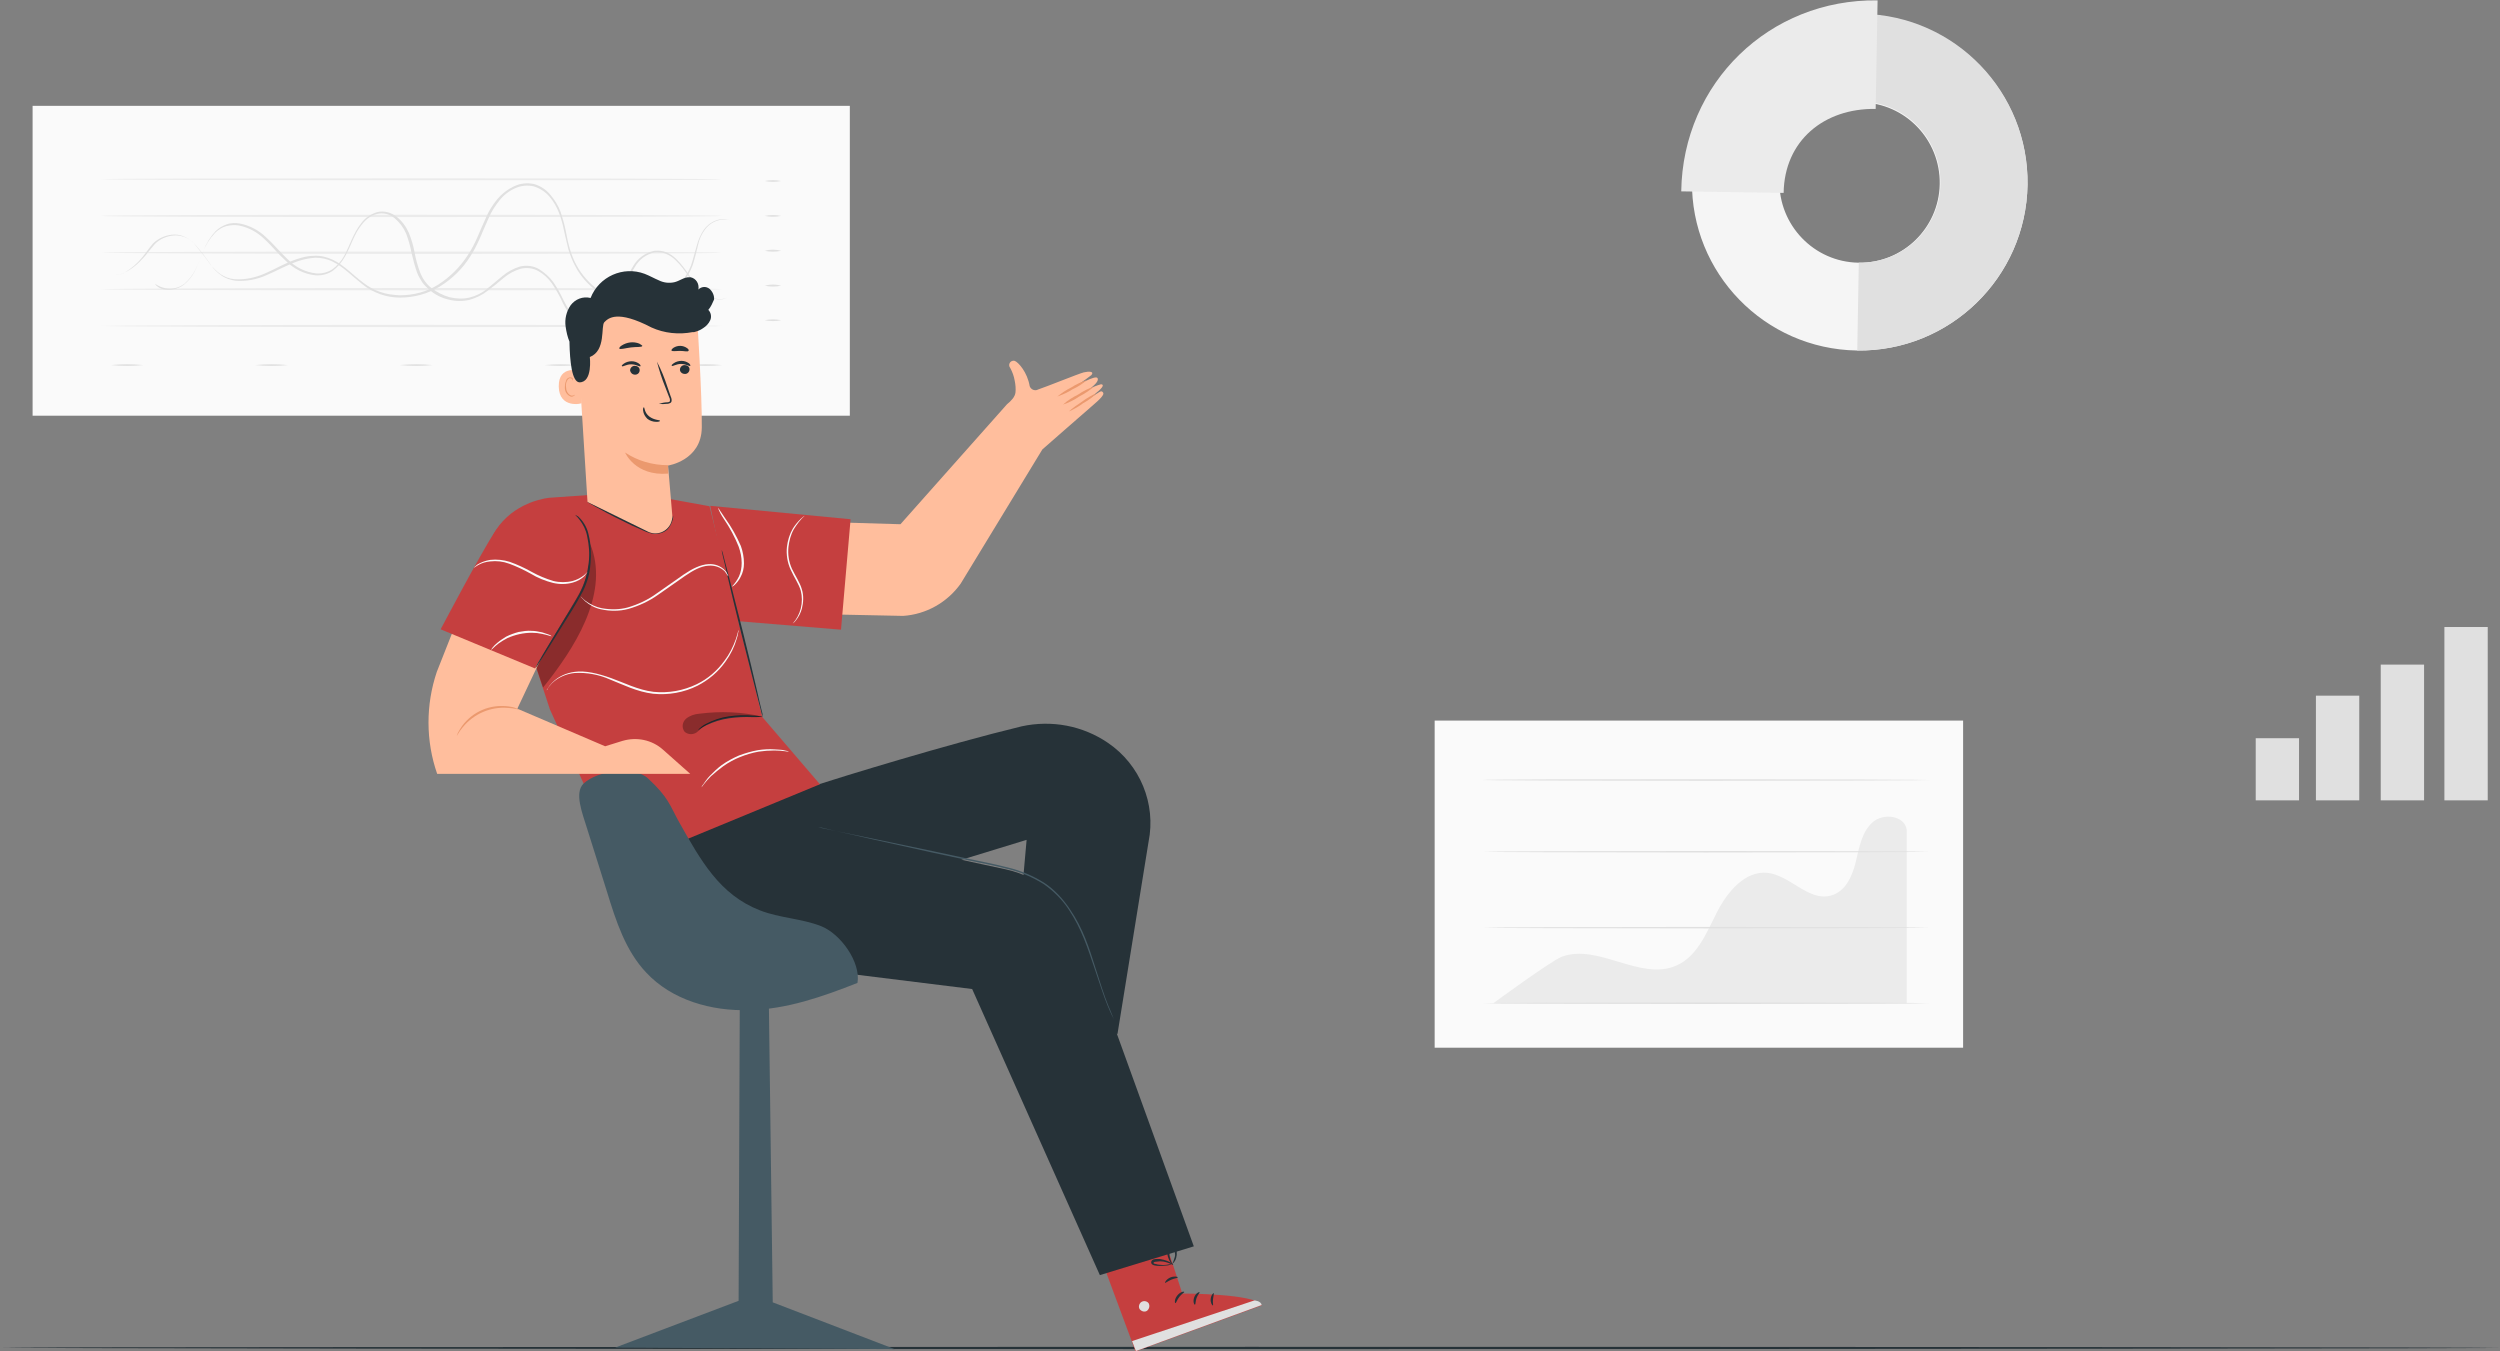 <?xml version="1.0" encoding="utf-8"?>
<!-- Generator: Adobe Illustrator 22.0.1, SVG Export Plug-In . SVG Version: 6.00 Build 0)  -->
<svg version="1.1" id="Layer_1" xmlns="http://www.w3.org/2000/svg" xmlns:xlink="http://www.w3.org/1999/xlink" x="0px" y="0px"
	 viewBox="0 0 651.9 352.4" style="enable-background:new 0 0 651.9 352.4;" xml:space="preserve">
<rect x="0" y="0" width="651.9" height="352.4" fill="#808080" stroke="none"/>
<style type="text/css">
	.st0{fill:#F5F5F5;}
	.st1{fill:#E0E0E0;}
	.st2{fill:#EBEBEB;}
	.st3{fill:#FAFAFA;}
	.st4{fill:#263238;}
	.st5{fill:#EB996E;}
	.st6{fill:#FFBE9D;}
	.st7{fill:#C53F3F;}
	.st8{fill:#455A64;}
	.st9{opacity:0.3;}
</style>
<g>
	<g id="freepik--background-complete--inject-92">
		<path class="st0" d="M484.2,91.4c-24.1-0.4-43.3-20.2-43-44.2c0.3-24.2,20.1-43.5,44.3-43.2C509.6,4.2,529,24,528.7,48.2
			C528.3,72.4,508.4,91.7,484.2,91.4z M464,47.1c-0.2,11.6,9,21.2,20.6,21.4c11.5,0.2,21-9,21.2-20.5c0.2-11.5-8.9-21.1-20.5-21.3
			C473.8,26.5,464.3,35.6,464,47.1L464,47.1z"/>
		<path class="st1" d="M484.3,91.4l0.4-22.9c11.6,0.2,21.2-9.1,21.3-20.7s-9.1-21.2-20.7-21.3l0.4-22.9c24.2,0.5,43.4,20.5,43,44.6
			C528.3,72.4,508.4,91.7,484.3,91.4z"/>
		<path class="st2" d="M489.1,28.4c-13.5-0.2-23.8,8.3-24,21.9l-26.7-0.4c0.4-28.3,23-50.2,51.2-49.8L489.1,28.4z"/>
		<rect x="637.4" y="163.5" class="st1" width="11.3" height="45.2"/>
		<rect x="620.8" y="173.3" class="st1" width="11.3" height="35.4"/>
		<rect x="603.9" y="181.4" class="st1" width="11.3" height="27.3"/>
		<rect x="588.2" y="192.5" class="st1" width="11.3" height="16.2"/>
		<rect x="374.1" y="187.9" class="st3" width="137.8" height="85.3"/>
		<path class="st2" d="M389.4,261.6h107.8v-45.2c-0.5-3.8-6.2-4.5-9-1.9c-2.8,2.6-3.4,6.6-4.3,10.3s-2.7,7.7-6.4,8.7
			c-5.8,1.7-10.6-5.2-16.6-5.9c-5.9-0.6-10.5,5-13.2,10.3c-2.7,5.3-5.1,11.5-10.6,13.9c-9.4,4.1-20.4-5.9-29.9-2.3
			C404.1,250.8,389.4,261.6,389.4,261.6z"/>
		<path class="st1" d="M444.9,261.4c32.2,0,58.3,0.1,58.3,0.2s-26.1,0.2-58.3,0.2s-58.3-0.1-58.3-0.2
			C386.6,261.5,412.7,261.4,444.9,261.4z"/>
		<path class="st1" d="M444.9,241.7c32.2,0,58.3,0.1,58.3,0.2s-26.1,0.2-58.3,0.2s-58.3-0.1-58.3-0.2S412.7,241.7,444.9,241.7z"/>
		<path class="st1" d="M444.9,221.9c32.2,0,58.3,0.1,58.3,0.2s-26.1,0.2-58.3,0.2s-58.3-0.1-58.3-0.2
			C386.6,222,412.7,221.9,444.9,221.9z"/>
		<path class="st1" d="M444.9,203.2c32.2,0,58.3,0.1,58.3,0.2s-26.1,0.2-58.3,0.2s-58.3-0.1-58.3-0.2
			C386.6,203.2,412.7,203.2,444.9,203.2z"/>
		<rect x="8.5" y="27.6" class="st3" width="213.1" height="80.8"/>
		<path class="st2" d="M107.3,46.5c44.7,0,80.9,0.1,80.9,0.3S152,47,107.3,47s-80.9-0.1-80.9-0.3C26.4,46.6,62.7,46.5,107.3,46.5z"
			/>
		<path class="st2" d="M107.3,56c44.7,0,80.9,0.1,80.9,0.3s-36.2,0.3-80.9,0.3s-80.9-0.1-80.9-0.3C26.4,56.1,62.7,56,107.3,56z"/>
		<path class="st2" d="M107.3,65.6c44.7,0,80.9,0.1,80.9,0.3s-36.2,0.3-80.9,0.3S26.4,66,26.4,65.9C26.4,65.7,62.7,65.6,107.3,65.6z
			"/>
		<path class="st2" d="M107.3,75.1c44.7,0,80.9,0.1,80.9,0.3s-36.2,0.3-80.9,0.3s-80.9-0.1-80.9-0.3C26.4,75.3,62.7,75.1,107.3,75.1
			z"/>
		<path class="st2" d="M107.3,84.7c44.7,0,80.9,0.1,80.9,0.3s-36.2,0.3-80.9,0.3S26.4,85.1,26.4,85S62.7,84.7,107.3,84.7z"/>
		<path class="st1" d="M42.5,75c2,0.6,4.1,0.2,5.7-1.1c1.1-1,2-2.1,2.7-3.5c0.8-1.4,1.4-3.1,2.1-4.9c0.7-1.9,1.8-3.7,3.2-5.2
			c0.8-0.8,1.8-1.4,2.9-1.8c1.1-0.4,2.4-0.4,3.5-0.2c2.5,0.5,4.8,1.7,6.7,3.5c2,1.8,3.7,3.9,5.7,5.8c2,2.1,4.7,3.4,7.5,3.7
			c1.5,0.1,3-0.3,4.2-1.1c1.2-0.9,2.3-2.1,3-3.4c1.5-2.7,2.4-6,4.5-8.6c1-1.4,2.5-2.4,4.2-2.9c1.8-0.4,3.6,0.1,5,1.2
			c1.4,1.1,2.5,2.6,3.2,4.2c0.7,1.7,1.2,3.4,1.5,5.1c0.3,1.7,0.8,3.5,1.4,5.1c0.3,0.8,0.7,1.6,1.2,2.3c0.5,0.7,1.1,1.4,1.8,1.9
			c1.4,1.1,3,1.9,4.7,2.4c1.7,0.4,3.5,0.5,5.2,0.1c1.7-0.4,3.3-1.2,4.6-2.3c1.3-1,2.6-2.2,4-3.3c1.3-1.1,2.9-2,4.6-2.5
			c1.7-0.4,3.5-0.2,5,0.7c1.4,0.9,2.7,2,3.7,3.4c0.9,1.3,1.7,2.7,2.4,4.2c0.7,1.4,1.4,2.7,2.3,4c0.8,1.2,1.9,2.3,3.2,3.1
			c1.2,0.8,2.7,1.1,4.1,1c1.4-0.2,2.6-0.9,3.5-2c0.9-1,1.6-2.2,2-3.5c0.4-1.3,0.8-2.5,1-3.8c0.2-1.3,0.5-2.5,0.8-3.8
			c0.3-1.2,0.8-2.3,1.5-3.4c1.2-2.1,3.2-3.5,5.5-4c1.1-0.1,2.2,0,3.2,0.4c0.9,0.4,1.8,1,2.5,1.7c2.8,2.7,4.1,5.8,6,7.7
			s3.9,2.8,5.3,2.8c0.7,0,1.4-0.1,2.1-0.4c0,0-0.2,0.1-0.5,0.2c-0.5,0.2-1,0.3-1.6,0.3c-1.4,0-3.4-0.9-5.4-2.7s-3.3-5-6.1-7.6
			c-0.7-0.7-1.5-1.2-2.4-1.6c-1-0.4-2-0.5-3-0.4c-2.2,0.5-4.1,1.9-5.2,3.9c-1.3,1.9-1.8,4.4-2.2,7c-0.2,1.3-0.6,2.6-1,3.9
			c-0.5,1.3-1.2,2.6-2.1,3.6c-1,1.1-2.3,1.9-3.8,2.1c-1.5,0.2-3.1-0.2-4.4-1c-1.3-0.8-2.5-1.9-3.4-3.2c-0.9-1.3-1.7-2.7-2.3-4.1
			c-0.7-1.4-1.5-2.8-2.4-4.1c-0.9-1.3-2.1-2.4-3.5-3.2c-1.4-0.8-3.1-1-4.7-0.6c-1.6,0.5-3.1,1.3-4.4,2.4c-1.3,1.1-2.6,2.2-4.1,3.3
			c-1.4,1.1-3,1.9-4.8,2.4c-1.8,0.4-3.7,0.4-5.5-0.1c-1.8-0.4-3.5-1.3-4.9-2.5c-0.7-0.6-1.4-1.3-1.9-2c-0.5-0.8-1-1.6-1.3-2.4
			c-0.6-1.7-1.1-3.5-1.5-5.3c-0.3-1.7-0.8-3.4-1.4-5c-0.7-1.6-1.7-2.9-3-4c-1.3-1.1-3-1.5-4.6-1.1c-1.6,0.4-2.9,1.4-3.9,2.7
			c-2.1,2.5-2.9,5.8-4.5,8.5c-0.8,1.4-1.8,2.6-3.1,3.6c-1.3,0.9-2.9,1.3-4.5,1.2c-3-0.3-5.7-1.7-7.8-3.8c-2.1-1.9-3.8-4.1-5.7-5.8
			c-1.8-1.7-4-2.9-6.5-3.4c-1.1-0.2-2.3-0.1-3.4,0.2c-1,0.3-2,0.9-2.8,1.7c-1.4,1.5-2.5,3.2-3.2,5.1c-0.7,1.8-1.3,3.4-2.1,4.9
			c-0.7,1.4-1.6,2.5-2.8,3.5c-1.7,1.3-3.9,1.7-5.9,1.1c-0.5-0.2-1-0.5-1.4-0.9c-0.2-0.3-0.3-0.4-0.3-0.4
			C41.1,74.4,41.7,74.8,42.5,75z"/>
		<path class="st1" d="M32.4,71.1c1.8-1,3.4-2.4,4.7-4c0.4-0.5,0.9-1.1,1.3-1.7c0.5-0.7,1-1.3,1.5-1.9c1.3-1.3,3.1-2.1,4.9-2.3
			c1-0.1,2,0,3,0.4c1,0.4,1.9,1,2.7,1.8c1.5,1.8,3,3.6,4.3,5.5c0.8,1,1.6,1.8,2.7,2.6c1.1,0.7,2.3,1.2,3.6,1.3
			c2.8,0.2,5.5-0.4,8-1.5c2.6-1.1,5.2-2.7,8.2-3.7c1.5-0.5,3-0.9,4.6-0.9c1.6-0.1,3.3,0.3,4.8,1c3,1.4,5.3,4,8,6
			c1.3,1,2.8,1.9,4.4,2.4c1.6,0.6,3.3,0.8,5.1,0.9c3.6,0,7.1-0.9,10.1-2.8c3.1-2,5.7-4.6,7.7-7.7c2.1-3.1,3.2-6.6,4.8-9.9
			c0.7-1.7,1.7-3.2,2.9-4.7c1.2-1.4,2.6-2.5,4.3-3.3c1.6-0.8,3.5-1,5.3-0.6c1.7,0.5,3.2,1.5,4.3,2.9c1.1,1.3,2,2.8,2.6,4.4
			c0.5,1.6,1,3.2,1.3,4.8c0.6,3.2,1.3,6.3,2.8,9c1.4,2.6,3.4,4.8,5.8,6.6c2.2,1.6,4.8,2.7,7.5,3.1c2.5,0.3,5.1,0,7.5-0.8
			c4.2-1.4,7.5-4.7,9.1-8.8c0.6-1.8,1-3.6,1.5-5.2c0.4-1.5,1-2.9,1.9-4.2c1.3-1.7,3.3-2.8,5.5-2.7c0.7,0.1,1.4,0.4,2,0.8
			c-0.6-0.4-1.3-0.7-2-0.7c-2.1,0-4.1,1-5.3,2.7c-0.9,1.2-1.5,2.6-1.8,4.1c-0.4,1.6-0.8,3.4-1.4,5.2c-1.6,4.3-5,7.6-9.2,9.1
			c-2.4,0.9-5.1,1.2-7.7,0.9c-2.8-0.4-5.5-1.5-7.8-3.1c-2.5-1.8-4.5-4-5.9-6.7c-0.8-1.4-1.3-2.9-1.8-4.4c-0.4-1.5-0.7-3.1-1.1-4.7
			c-0.3-1.6-0.7-3.1-1.3-4.7c-0.6-1.6-1.4-3-2.5-4.3c-1.1-1.3-2.5-2.2-4.1-2.7c-1.7-0.4-3.4-0.2-4.9,0.5c-1.6,0.7-3,1.8-4.1,3.2
			c-1.1,1.4-2.1,2.9-2.8,4.6c-1.5,3.2-2.7,6.8-4.8,10c-2,3.2-4.7,5.8-7.9,7.8c-3.1,1.9-6.7,2.9-10.4,2.9c-1.8,0-3.5-0.3-5.2-0.9
			c-1.6-0.6-3.2-1.4-4.5-2.5c-2.7-2.1-5-4.6-7.9-6c-1.4-0.7-3-1-4.5-1c-1.5,0.1-3,0.4-4.5,0.9c-2.9,1-5.5,2.5-8.1,3.6
			c-2.6,1.2-5.4,1.7-8.2,1.5c-1.3-0.2-2.6-0.6-3.7-1.4c-1-0.7-2-1.6-2.7-2.7c-1.3-1.9-2.7-3.8-4.3-5.5c-0.7-0.8-1.6-1.4-2.6-1.8
			c-0.9-0.3-1.9-0.5-2.9-0.4c-1.8,0.2-3.5,0.9-4.8,2.2c-0.5,0.6-1,1.2-1.5,1.8c-0.5,0.6-0.9,1.2-1.4,1.7
			C36,68.8,34.4,70.2,32.4,71.1c-0.2,0.2-0.5,0.3-0.9,0.4c-0.3,0-0.5,0.1-0.7,0.1h-0.6C31.1,71.6,31.8,71.5,32.4,71.1z"/>
		<path class="st1" d="M203.7,47.2c-1.4,0.3-2.9,0.3-4.3,0C200.8,46.9,202.3,46.9,203.7,47.2z"/>
		<path class="st1" d="M203.7,56.3c-1.4,0.3-2.9,0.3-4.3,0C200.8,56,202.3,56,203.7,56.3z"/>
		<path class="st1" d="M203.7,65.4c-1.4,0.3-2.9,0.3-4.3,0C200.8,65,202.3,65,203.7,65.4z"/>
		<path class="st1" d="M203.7,74.5c-1.4,0.3-2.9,0.3-4.3,0C200.8,74.1,202.3,74.1,203.7,74.5z"/>
		<path class="st1" d="M203.7,83.5c-1.4,0.3-2.9,0.3-4.3,0C200.8,83.2,202.3,83.2,203.7,83.5z"/>
		<path class="st1" d="M188.3,95.2c-2.8,0.3-5.7,0.3-8.6,0C182.6,94.9,185.4,94.9,188.3,95.2z"/>
		<path class="st1" d="M150.5,95.2c-2.8,0.3-5.7,0.3-8.5,0C144.8,94.9,147.7,94.9,150.5,95.2z"/>
		<path class="st1" d="M112.8,95.2c-2.8,0.3-5.7,0.3-8.6,0C107.1,94.9,110,94.9,112.8,95.2z"/>
		<path class="st1" d="M75.1,95.2c-2.8,0.3-5.7,0.3-8.6,0C69.4,94.9,72.3,94.9,75.1,95.2z"/>
		<path class="st1" d="M37.4,95.2c-2.8,0.3-5.7,0.3-8.5,0C31.7,94.9,34.5,94.9,37.4,95.2z"/>
	</g>
	<g id="freepik--Floor--inject-92">
		<path class="st4" d="M325.9,351.2c180.1,0,326,0.1,326,0.3c0,0.1-146,0.3-325.9,0.3S0,351.6,0,351.4
			C0,351.3,145.8,351.2,325.9,351.2z"/>
	</g>
	<g id="freepik--character-2--inject-92">
		<path class="st5" d="M236.7,141.6c-0.6-2.7-1.8-4.6-1.6-4.7c1.1,1.3,1.8,2.9,2.1,4.6c0.5,1.6,0.5,3.3,0.2,5
			C237.2,146.6,237.3,144.3,236.7,141.6z"/>
		<path class="st6" d="M187.1,135.3l4.9,24.4l43.5,0.9c6-0.4,11.5-3.5,15-8.4l21.3-35c0,0,10.6-9.3,12.7-11.1
			c2.6-2.2,3.6-3.3,3.1-3.8c-0.6-0.6-0.3-0.4-5.7,3c0,0,7.6-4.9,5.2-5.1c-1.1,0.3-2.1,0.7-3.1,1.3c1.9-1.4,2.5-2.3,2.2-2.9
			c-0.5-0.9-5.2,1.8-7.3,3.1c2-1.2,3.9-2.5,5.7-3.9c0.8-1-0.7-1-2-0.7c-1.5,0.4-9.6,3.7-12,4.5c-0.1,0-0.1,0.1-0.2,0.1
			c-0.8,0.2-1.6-0.2-1.9-1c-0.6-3.6-2.9-6.2-3.9-6.6c-0.4-0.1-0.7,0-1,0.2c-0.5,0.4-0.6,1.1-0.2,1.6c0.6,1.1,1,2.2,1.2,3.4
			c0.2,1,0.3,2,0.2,3c-0.1,1.2-1.2,2.3-2.2,3.1l-27.8,31.3L187.1,135.3z"/>
		<path class="st5" d="M282.2,104.7c1.2-0.9,2.4-1.6,3.8-2.2c-1,1-2.2,1.9-3.5,2.6c-1.2,0.9-2.4,1.6-3.8,2.2
			C279.8,106.3,281,105.5,282.2,104.7z"/>
		<path class="st5" d="M281.1,102.9c1.3-0.9,2.7-1.6,4.2-2.1c-1.2,1-2.5,1.9-3.9,2.6c-1.3,0.9-2.7,1.6-4.2,2.1
			C278.4,104.4,279.7,103.6,281.1,102.9z"/>
		<path class="st5" d="M279.4,101c1.2-0.8,2.6-1.4,4-1.9c-1.1,1-2.4,1.8-3.7,2.4c-1.2,0.8-2.6,1.4-4,1.9
			C276.8,102.5,278,101.7,279.4,101z"/>
		<path class="st7" d="M286.3,326l9.8,26.4l32.9-12c-1.3-3.1-20.7-3.1-20.7-3.1l-5.6-17.2L286.3,326z"/>
		<path class="st1" d="M297.5,339.6c0.6-0.5,1.5-0.4,2,0.2c0.4,0.7,0.2,1.5-0.4,2c-0.6,0.4-1.4,0.2-1.9-0.4
			c-0.4-0.6-0.2-1.4,0.4-1.9"/>
		<path class="st1" d="M329,340.3c-0.2-1.1-1.9-1.2-1.9-1.2l-31.9,10.6l1,2.6L329,340.3z"/>
		<path class="st4" d="M307,337.8c-0.8,1-0.7,2-0.5,2s0.4-0.8,1-1.6s1.4-1.2,1.3-1.3C308.8,336.7,307.8,336.8,307,337.8z"/>
		<path class="st4" d="M311.4,338.3c-0.4,1.1,0,2,0.2,1.9s0.1-0.8,0.4-1.7s0.9-1.4,0.8-1.5C312.7,336.8,311.8,337.2,311.4,338.3z"/>
		<path class="st4" d="M316.3,338.8c0.1-0.9,0.3-1.5,0.2-1.6s-0.7,0.5-0.8,1.5s0.4,1.8,0.6,1.7C316.4,340.3,316.2,339.6,316.3,338.8
			z"/>
		<path class="st4" d="M305.2,333.1c-1.1,0.5-1.5,1.3-1.4,1.4s0.7-0.4,1.6-0.8s1.7-0.4,1.7-0.6C307.2,332.9,306.2,332.7,305.2,333.1
			z"/>
		<path class="st4" d="M304.2,329.8c-0.6,0.1-1.2,0.1-1.8,0c-0.4,0-0.7-0.1-1-0.2c-0.2,0-0.3-0.1-0.5-0.1c-0.1-0.1-0.1,0-0.1-0.2
			s0.3-0.3,0.7-0.3c0.3,0,0.7-0.1,1-0.1c0.6,0,1.2,0.1,1.8,0.3c1,0.3,1.5,0.7,1.6,0.6s-0.5-0.6-1.5-1c-0.6-0.2-1.2-0.4-1.9-0.5
			c-0.4,0-0.8,0-1.1,0c-0.2,0-0.4,0.1-0.6,0.1c-0.3,0.1-0.5,0.3-0.6,0.6c-0.1,0.3,0.1,0.7,0.4,0.8c0.2,0.1,0.4,0.2,0.6,0.2
			c0.4,0.1,0.8,0.1,1.1,0.1c0.6,0,1.3,0,1.9-0.1c0.6,0,1.2-0.3,1.6-0.6C305.4,329.6,304.8,329.7,304.2,329.8z"/>
		<path class="st4" d="M305.2,328.4c-0.2-0.6-0.3-1.2-0.3-1.8c0-0.3,0-0.7,0.1-1c0-0.3,0.3-0.7,0.4-0.8s0.4,0.1,0.5,0.5
			c0.2,0.3,0.3,0.6,0.4,0.9c0.1,0.6,0.2,1.2,0,1.7c-0.2,0.5-0.3,1.1-0.6,1.6c0.1,0,0.7-0.4,1-1.5c0.3-1,0.2-2.1-0.3-3.1
			c-0.1-0.2-0.2-0.4-0.4-0.5c-0.2-0.2-0.6-0.3-0.9-0.2c-0.4,0.2-0.7,0.7-0.7,1.2c-0.2,1,0,2.1,0.4,3c0.4,1,1,1.4,1,1.4
			C305.9,329.9,305.5,329.3,305.2,328.4z"/>
		<path class="st4" d="M212.6,204.8l-35.1,14.4l-0.1,2.1l42.6,12.3l47.7-14.6l-4.3,48.3l28,2.3l8.1-50.1c2-9.9-2.2-20.1-10.6-25.8
			l0,0c-6.6-4.5-14.7-6-22.5-4.3C246.6,194.2,219.4,202.6,212.6,204.8"/>
		<path class="st4" d="M163.8,225.4l8.5,9.4c8.5,9.5,20.1,15.5,32.8,17.1l48.4,6l33.3,74.6l24.5-7.5l-29.5-81.5
			c-3.2-8.5-10.5-14.8-19.5-16.8l-60.2-13L163.8,225.4z"/>
		<path class="st8" d="M213.3,215.8l0.8,0.1l2.9,0.6l10.7,2.2l15.8,3.3l9.3,2c3.2,0.7,6.6,1.3,10,2.2c3.4,0.8,6.6,2.2,9.5,4
			c2.7,1.8,4.9,4.2,6.7,6.9c3.5,5.1,5.1,10.4,6.5,14.8s2.5,7.9,3.5,10.3c0.5,1.2,0.9,2.1,1.1,2.7l0.3,0.7c0.1,0.2,0.1,0.2,0.1,0.2
			c-0.1-0.1-0.1-0.1-0.1-0.2l-0.4-0.7c-0.3-0.6-0.7-1.5-1.2-2.7c-1-2.4-2.1-5.9-3.6-10.3s-3.1-9.6-6.5-14.7c-1.7-2.6-4-4.9-6.6-6.7
			c-2.9-1.8-6-3.1-9.3-3.9c-3.4-0.9-6.8-1.5-10-2.2l-9.3-2l-15.8-3.5l-10.6-2.4l-2.9-0.7L213.3,215.8l-0.3,0
			C213.2,215.8,213.3,215.8,213.3,215.8z"/>
		<path class="st5" d="M168.5,196.9c1.6,0.5,3.1,1.2,4.6,2c-1.6-0.3-3.3-0.8-4.8-1.5c-1.6-0.5-3.1-1.2-4.6-2
			C165.3,195.7,166.9,196.2,168.5,196.9z"/>
		<path class="st7" d="M164.6,128.3l-21.4,1.5c-2.6,0.3-10.6,2.1-14.7,9.8l14.9,45.4l18.6,40.9l51.8-21.4l-15-17.5l-13.8-55
			L164.6,128.3z"/>
		<polygon class="st7" points="186.6,138.6 191.5,161.9 219.3,164.2 221.8,135.4 185.2,131.9 		"/>
		<path class="st4" d="M188.7,145.1l1.2,4.6c1,3.9,2.4,9.4,3.9,15.4s2.8,11.5,3.7,15.4c0.4,1.9,0.8,3.5,1.1,4.7
			c0.2,0.6,0.3,1.2,0.3,1.7c-0.2-0.5-0.4-1.1-0.5-1.7l-1.2-4.6c-1-3.9-2.4-9.4-3.9-15.4s-2.8-11.5-3.7-15.4
			c-0.4-1.9-0.8-3.5-1.1-4.7c-0.1-0.6-0.3-1.2-0.3-1.7C188.4,143.9,188.6,144.5,188.7,145.1z"/>
		<path class="st4" d="M184,188.8c1.9-1,3.9-1.7,6-2c2.1-0.3,4.2-0.4,6.3-0.2c0.9,0,1.7,0.1,2.6,0.3c-0.9,0.1-1.8,0.1-2.6,0.1
			c-2.1-0.1-4.2,0-6.2,0.3c-2.1,0.3-4,0.9-5.9,1.8c-1.4,0.7-2.2,1.4-2.2,1.3C182.5,189.8,183.2,189.2,184,188.8z"/>
		<path class="st4" d="M175.4,135.6c-0.3,0.9-0.7,1.8-1.4,2.5c-1.1,1-2.7,1.3-4.2,1c-0.8-0.2-1.6-0.5-2.4-0.9
			c-0.8-0.4-1.6-0.7-2.5-1.1c-3.3-1.6-6.3-3.1-8.4-4.3c-1.1-0.6-1.9-1-2.5-1.4c-0.3-0.2-0.6-0.3-0.9-0.6c0.4,0.1,0.7,0.2,1,0.4
			l2.6,1.2l8.5,4.1c0.8,0.4,1.6,0.8,2.4,1.1c0.7,0.4,1.5,0.7,2.3,0.9c1.3,0.3,2.7,0,3.8-0.8c0.6-0.7,1.1-1.5,1.5-2.3
			c0.2-0.6,0.3-1,0.3-1C175.6,134.8,175.5,135.2,175.4,135.6z"/>
		<g class="st9">
			<path d="M198.6,187c-5.3-0.5-10.6-0.4-14.9,2.3c-0.8,0.4-1.8,1.8-2.7,2c-0.9,0.3-1.8,0.1-2.5-0.5c-0.8-1.1-0.6-2.5,0.4-3.4
				c1-0.8,2.2-1.2,3.5-1.3c5.5-0.7,11.1-0.5,16.5,0.8"/>
		</g>
		<g class="st9">
			<path d="M139.5,173l2.1,6.3c8.2-10.2,17-24,12.7-36.4C149.9,130.6,139.5,173,139.5,173z"/>
		</g>
		<path class="st3" d="M142.9,179.4c0.3-0.5,0.7-1,1.1-1.4c1.6-1.6,3.6-2.5,5.8-2.8c2.8-0.4,6.1,0.4,9.5,1.6s7,3.1,11.1,3.6
			c3.9,0.4,7.8-0.3,11.3-2c2.9-1.4,5.3-3.5,7.2-6.1c1.3-1.7,2.3-3.7,3-5.7c0.5-1.5,0.6-2.3,0.7-2.3c0,0.2,0,0.4-0.1,0.6
			c-0.1,0.6-0.2,1.2-0.4,1.7c-0.6,2.1-1.6,4.1-2.9,5.9c-1.9,2.7-4.4,4.8-7.3,6.3c-3.6,1.8-7.6,2.5-11.6,2.1
			c-4.2-0.5-7.9-2.4-11.2-3.7c-2.9-1.3-6.1-1.9-9.3-1.7c-2.1,0.2-4.2,1.1-5.8,2.6c-0.6,0.6-1,1.2-1.5,1.9
			C142.8,179.8,142.9,179.6,142.9,179.4z"/>
		<path class="st3" d="M189,149c-1.1-1.1-2.6-1.6-4.2-1.5c-2,0.1-4,1.2-6.2,2.7s-4.5,3.2-7,4.9c-2.4,1.7-5,2.9-7.8,3.7
			c-2.3,0.6-4.7,0.6-7,0.1c-1.6-0.3-3-1.1-4.2-2.1l-0.5-0.5l-0.4-0.4c-0.2-0.2-0.3-0.4-0.3-0.4c0.1,0.1,0.2,0.2,0.3,0.3l0.4,0.4
			l0.6,0.5c1.2,0.9,2.7,1.6,4.2,1.9c2.3,0.4,4.6,0.4,6.8-0.2c2.7-0.8,5.3-2,7.6-3.7c2.5-1.7,4.8-3.4,7-4.9s4.4-2.6,6.5-2.7
			c1.6-0.1,3.2,0.5,4.3,1.7c0.3,0.3,0.5,0.7,0.7,1.1c0.1,0.1,0.1,0.3,0.1,0.4C189.6,149.9,189.3,149.4,189,149z"/>
		<path class="st3" d="M208.8,158.7c0.4-1.6,0.4-3.2,0-4.7c-0.5-1.7-1.7-3.4-2.6-5.4c-0.9-1.9-1.2-4-1-6c0.2-1.7,0.7-3.3,1.5-4.7
			c0.6-1,1.3-1.8,2.1-2.6c0.2-0.2,0.5-0.4,0.7-0.6c0.2-0.2,0.3-0.2,0.3-0.2c-1.1,1-2,2.2-2.8,3.5c-0.8,1.4-1.2,3-1.4,4.6
			c-0.2,2,0.1,3.9,0.9,5.7c0.9,1.9,2.1,3.6,2.6,5.4c0.5,1.6,0.4,3.4,0,5c-0.3,1.1-0.8,2.1-1.5,3c-0.2,0.3-0.5,0.6-0.9,0.9
			C207.7,161.5,208.4,160.2,208.8,158.7z"/>
		<path class="st3" d="M189.2,135.3c1.6,2.2,2.9,4.6,4,7.1c0.5,1.4,0.8,3,0.8,4.5c0,1.3-0.3,2.5-0.9,3.6c-0.4,0.8-0.9,1.4-1.5,2
			c-0.2,0.2-0.5,0.4-0.8,0.5c0.8-0.8,1.4-1.7,1.9-2.7c0.5-1.1,0.7-2.3,0.7-3.5c0-1.5-0.3-2.9-0.8-4.3c-1-2.5-2.3-4.9-3.8-7.1
			c-0.6-0.9-1.2-1.9-1.6-3C187.4,132.5,188,133.6,189.2,135.3z"/>
		<path class="st3" d="M183.4,204.5c0.2-0.3,0.5-0.7,0.7-1c0.3-0.4,0.6-0.8,1-1.2c1-1,2-2,3.1-2.8c1.4-1,2.9-1.8,4.5-2.5
			c1.6-0.6,3.3-1.1,5-1.4c1.4-0.2,2.8-0.3,4.2-0.2c0.5,0,1.1,0.1,1.6,0.1c0.4,0,0.8,0.1,1.2,0.2c0.3,0.1,0.7,0.1,1,0.3
			c0,0.1-1.5-0.3-3.8-0.3c-1.4,0-2.7,0.1-4.1,0.3c-1.7,0.3-3.3,0.8-4.8,1.4c-1.5,0.6-3,1.4-4.4,2.4c-1.1,0.8-2.2,1.7-3.2,2.6
			c-1.7,1.7-2.4,2.9-2.5,2.9C183,205,183.2,204.7,183.4,204.5z"/>
		<polygon class="st8" points="192.9,262.5 192.6,339.2 160.4,351.4 233.3,351.8 201.5,339.6 200.5,262.5 		"/>
		<path class="st8" d="M223.6,256.3c0.9-5.4-4.4-12.8-9.5-14.8s-10.8-2.1-15.9-4.1c-10.6-4.1-15.5-13.1-21.1-23
			c-2.4-4.3-2.7-6.4-8.1-11.4c-3.6-3.4-13.2-2.1-16.8,1.3c-2.5,2.4-0.4,7.6,1,12.1l5.1,16.2c2.3,7.5,4.8,15.3,10.2,21
			c6.7,7.2,17,10.1,26.8,9.8C205.1,263.2,214.5,259.9,223.6,256.3"/>
		<path class="st6" d="M150.5,87.8l1.3-1c8.6-6.5,20.1-7.9,30-3.6l0,0c0,0,1.3,19.7,1.2,28.3s-8.8,9.9-8.8,9.9l1.1,12.9
			c0.1,0.7-0.1,1.5-0.4,2.2c-1,2.2-3.6,3.2-5.8,2.2l-15.9-7.8L150.5,87.8z"/>
		<path class="st5" d="M174.2,123.5c-8.6,0.7-11.2-5.5-11.2-5.5c3.3,2.2,7.2,3.3,11.2,3.3L174.2,123.5z"/>
		<path class="st6" d="M151.7,105.1c0,0.2-5.9,1.5-6-4.3s5.6-4.1,5.8-4.1C151.4,96.7,151.7,104.9,151.7,105.1z"/>
		<path class="st5" d="M149.7,103.2c-0.3,0.2-0.6,0.3-0.9,0.2c-1-0.4-1.6-1.4-1.5-2.5c0-0.6,0.1-1.1,0.3-1.6c0.1-0.5,0.5-0.8,1-0.9
			c0.2,0,0.4,0,0.6,0.1c0.1,0.1,0.2,0.2,0.2,0.4c0,0.2,0,0.3-0.1,0.3s0-0.1-0.1-0.3c-0.1-0.2-0.4-0.3-0.6-0.3
			c-0.4,0.1-0.6,0.4-0.8,0.8c-0.2,0.5-0.3,1-0.2,1.5c0,0.9,0.4,1.8,1.2,2.2c0.2,0.1,0.5,0.1,0.8,0c0.2-0.1,0.3-0.2,0.3-0.2
			C149.9,102.9,149.9,103.1,149.7,103.2z"/>
		<path class="st4" d="M179.8,96.3c0-0.7-0.6-1.1-1.3-1.1c-0.7,0-1.2,0.6-1.2,1.2c0,0,0,0,0,0c0,0.6,0.6,1.1,1.2,1.1
			C179.2,97.6,179.8,97,179.8,96.3C179.8,96.3,179.8,96.3,179.8,96.3z"/>
		<path class="st4" d="M179.6,94.7c-0.6-0.4-1.2-0.6-1.9-0.6c-0.7,0-1.4,0.2-2,0.6c-0.4,0.3-0.7,0.5-0.5,0.7s1.1-0.5,2.4-0.5
			s2.2,0.7,2.4,0.5C180.1,95.3,179.9,94.9,179.6,94.7z"/>
		<path class="st4" d="M166.8,96.5c0-0.7-0.6-1.1-1.3-1.1c-0.7,0-1.2,0.6-1.2,1.2c0,0,0,0,0,0c0.1,0.6,0.6,1.1,1.3,1.1
			C166.3,97.7,166.8,97.2,166.8,96.5C166.8,96.5,166.8,96.5,166.8,96.5z"/>
		<path class="st4" d="M166.6,94.8c-0.6-0.4-1.2-0.6-1.9-0.6c-0.7,0-1.4,0.2-2,0.6c-0.4,0.3-0.7,0.5-0.5,0.7s1.1-0.5,2.4-0.5
			s2.2,0.7,2.4,0.5C167.1,95.4,167,95.1,166.6,94.8z"/>
		<path class="st4" d="M173.9,105.3c0.2,0,0.4,0,0.6-0.1c0.3-0.1,0.5-0.2,0.6-0.5c0.1-0.4,0-0.9-0.2-1.3c-0.3-0.8-0.6-1.7-0.9-2.6
			c-0.7-2.2-1.6-4.4-2.7-6.5c0.6,2.3,1.3,4.5,2.2,6.7l1,2.6c0.2,0.3,0.2,0.7,0.2,1c-0.1,0.2-0.4,0.3-0.7,0.3c-0.7,0-1.5,0.2-2.2,0.4
			C172.5,105.4,173.2,105.4,173.9,105.3z"/>
		<path class="st4" d="M167.7,107.1c0.1,0.8,0.5,1.5,1.1,2.1c0.6,0.5,1.5,0.8,2.3,0.8c0.7,0,1-0.1,1-0.3s-1.5-0.1-2.8-1.1
			s-1.2-2.4-1.4-2.4C167.8,106.2,167.6,106.5,167.7,107.1z"/>
		<path class="st4" d="M166.7,89.6c-1.5-0.6-3.2-0.4-4.6,0.5c-0.5,0.3-0.7,0.7-0.6,0.8c0.2,0.3,1.5-0.1,3-0.3s2.9,0,3-0.4
			C167.5,90.1,167.2,89.9,166.7,89.6z"/>
		<path class="st4" d="M179.2,90.8c-1.1-0.8-2.5-0.8-3.6-0.1c-0.4,0.3-0.6,0.6-0.5,0.7c0.2,0.3,1.1,0.1,2.2,0.1s2,0.3,2.2,0
			C179.7,91.4,179.6,91.1,179.2,90.8z"/>
		<path class="st4" d="M184.7,80.8c0.7,0.7,0.9,1.8,0.5,2.7c-0.4,0.9-1.1,1.6-1.9,2.1c-0.7,0.5-1.5,0.8-2.3,1c-0.1,0-0.1,0-0.1,0
			h-0.1h-0.2c-3.6,0.7-7.4,0.3-10.7-1.2c-9-4.7-11.3-2.4-12.3-1.4s0.5,7.4-3.8,9.1c0,0,0.8,6.6-2.7,6.6c-2-0.1-2.5-5.6-2.6-10.3
			c0-0.1,0-0.2,0-0.3c-0.5-1.2-0.8-2.5-1-3.9c-0.3-2,0.2-4,1.3-5.6c1.2-1.6,3.2-2.4,5.2-1.9c2.2-5.6,8.5-8.4,14.1-6.3
			c1.3,0.5,2.5,1.2,3.7,1.7c1.2,0.6,2.6,0.8,4,0.5c1.4-0.3,2.6-1.4,4-1.3c0.1,0,0.2,0,0.3,0c1.4,0.3,2.3,1.7,2,3.2
			c0.8-0.8,2-0.9,2.9-0.2c0.8,0.7,1.3,1.8,1.2,2.8C185.8,79,185.4,80,184.7,80.8z"/>
		<path class="st6" d="M144.4,135.9L144.4,135.9c-7.7-3.4-16,2.9-19.2,10.7l-11.3,28.6c-2.9,8.6-2.9,18,0.1,26.6h66l-7.1-6.3
			c-2.9-2.6-6.9-3.4-10.6-2.3l-4.5,1.4l-22.9-9.8l14.4-30.5C152.5,146.8,151.9,139.2,144.4,135.9z"/>
		<path class="st7" d="M153.7,142.4l-0.2-1.1c-0.9-4.3-4.1-7.9-8.3-9.1c-0.9-0.3-1.8-0.6-2.8-0.7c-9,1.1-12.1,5.3-13.5,7.4
			c-3.4,5.1-14,25.2-14,25.2l24.6,10.2c0,0,6.6-11.2,10.9-18.4C152.7,152.1,154.3,146.8,153.7,142.4z"/>
		<path class="st4" d="M140.3,172.8c0.6-1.1,1.5-2.5,2.5-4.2l3.7-6.1c1.4-2.3,3-4.8,4.5-7.5c0.7-1.3,1.3-2.7,1.7-4.1
			c0.4-1.3,0.6-2.7,0.8-4.1c0.3-2.4,0.1-4.7-0.4-7c-0.3-1.6-1-3-2-4.3l-0.5-0.6l-0.4-0.4c-0.2-0.2-0.3-0.3-0.3-0.3
			c0.1,0.1,0.3,0.2,0.4,0.2l0.5,0.3l0.5,0.5c1.1,1.2,1.9,2.7,2.2,4.3c0.6,2.4,0.7,4.8,0.5,7.2c-0.1,1.4-0.3,2.8-0.7,4.2
			c-0.5,1.5-1,2.9-1.8,4.2c-1.5,2.8-3.1,5.3-4.5,7.5s-2.7,4.3-3.8,6.1l-2.6,4.1c-0.3,0.5-0.6,1-1,1.5
			C139.8,173.8,140,173.3,140.3,172.8z"/>
		<path class="st3" d="M123.8,147.8c0.2-0.2,0.5-0.4,0.7-0.6c1-0.6,2.1-1,3.3-1.2c1.7-0.2,3.5,0,5.1,0.5c2,0.7,3.9,1.6,5.7,2.6
			c1.8,1,3.7,1.8,5.7,2.4c1.6,0.4,3.4,0.4,5,0c1.1-0.3,2.1-0.8,3-1.5c0.6-0.5,0.9-0.9,0.9-0.9s0,0.1-0.2,0.3
			c-0.2,0.3-0.4,0.5-0.6,0.8c-0.8,0.8-1.9,1.4-3,1.7c-1.7,0.5-3.5,0.5-5.2,0.1c-2-0.5-4-1.3-5.8-2.4c-1.8-1-3.7-1.9-5.6-2.6
			c-1.6-0.6-3.3-0.8-5-0.6c-1.1,0.1-2.2,0.4-3.2,1c-0.7,0.4-1,0.7-1,0.7C123.6,148.1,123.7,147.9,123.8,147.8z"/>
		<path class="st3" d="M128.4,168.9c0.4-0.5,0.8-0.9,1.3-1.3c0.7-0.6,1.5-1.1,2.3-1.6c1-0.5,2.1-0.9,3.2-1.2
			c1.1-0.2,2.3-0.4,3.4-0.3c0.9,0,1.9,0.2,2.8,0.4c0.6,0.2,1.2,0.4,1.8,0.6c0.4,0.2,0.6,0.3,0.6,0.4s-0.9-0.3-2.4-0.6
			c-0.9-0.2-1.8-0.3-2.7-0.3c-2.2,0-4.4,0.5-6.4,1.4c-0.8,0.4-1.6,0.9-2.3,1.4c-1.2,0.9-1.8,1.7-1.9,1.6
			C128,169.5,128.1,169.3,128.4,168.9z"/>
		<path class="st5" d="M119.4,191.1c0.3-0.6,0.7-1.2,1.1-1.8c1.4-1.9,3.2-3.3,5.3-4.2c2.1-0.9,4.5-1.2,6.8-0.9
			c0.7,0.1,1.4,0.2,2,0.5c0.3,0.1,0.5,0.2,0.7,0.3c0,0.1-1-0.3-2.8-0.4c-4.5-0.4-8.9,1.5-11.8,5c-1.1,1.3-1.5,2.3-1.6,2.3
			C119.2,191.6,119.3,191.4,119.4,191.1z"/>
	</g>
</g>
</svg>
